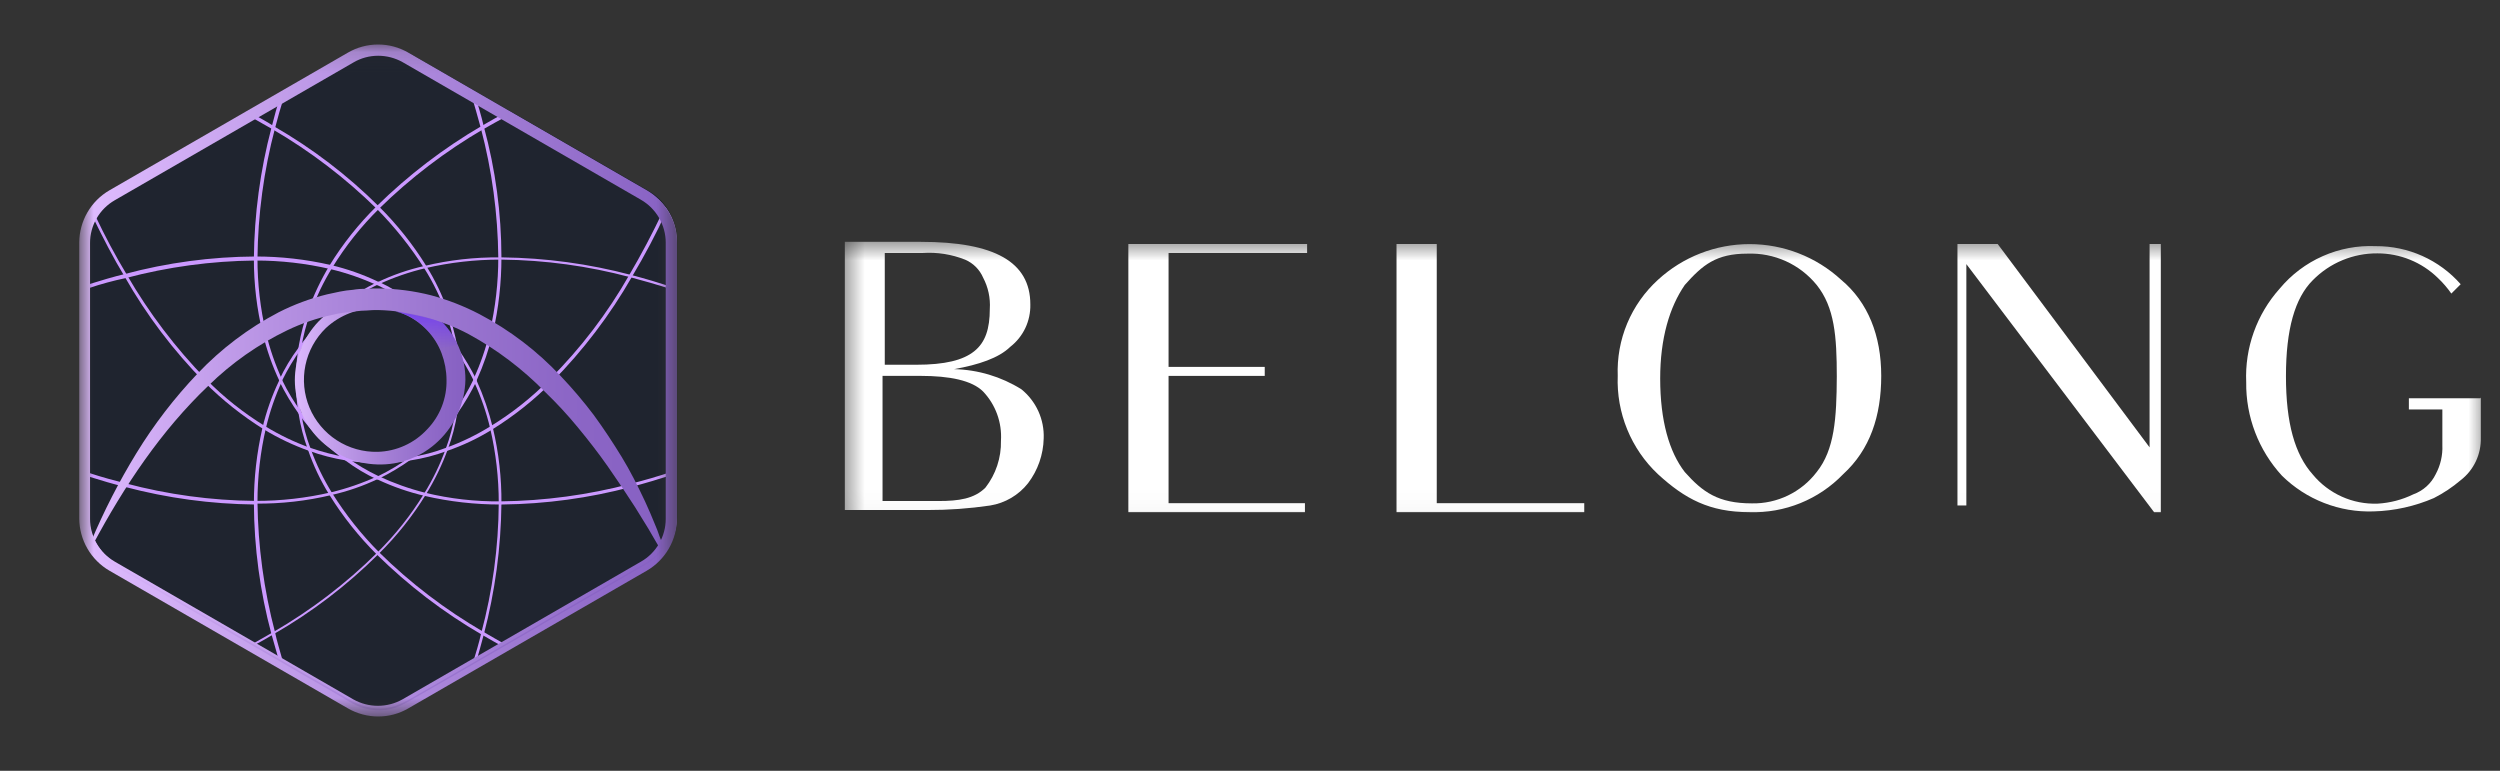 <?xml version="1.0" encoding="UTF-8"?> <svg xmlns="http://www.w3.org/2000/svg" width="120" height="37" viewBox="0 0 120 37" fill="none"><rect x="0" y="0" width="120" height="37" fill="#333333" stroke="none"/><mask id="mask0_353_775" style="mask-type:luminance" maskUnits="userSpaceOnUse" x="40" y="11" width="80" height="14"><path d="M119.46 11.505H40.44V24.974H119.46V11.505Z" fill="white"></path></mask><g mask="url(#mask0_353_775)"><path d="M45.796 17.719C46.977 17.508 47.942 17.185 48.49 16.65C48.799 16.41 49.048 16.1 49.216 15.746C49.383 15.392 49.465 15.004 49.456 14.612C49.456 12.574 47.74 11.608 44.198 11.608H40.552V24.481H44.521C45.526 24.483 46.53 24.411 47.525 24.265C48.246 24.149 48.897 23.766 49.348 23.192C49.817 22.573 50.08 21.822 50.097 21.046C50.115 20.596 50.027 20.148 49.841 19.738C49.654 19.328 49.375 18.967 49.025 18.684C48.055 18.078 46.94 17.745 45.796 17.719ZM42.362 12.143H44.292C44.987 12.097 45.684 12.208 46.331 12.466C46.715 12.632 47.022 12.939 47.188 13.323C47.432 13.784 47.544 14.303 47.511 14.823C47.511 15.788 47.296 16.435 46.762 16.861C46.227 17.288 45.365 17.508 43.974 17.508H42.469V12.143H42.362ZM47.3 23.407C46.766 23.942 46.016 24.049 45.056 24.049H42.362V18.042H44.184C45.581 18.042 46.654 18.258 47.188 18.792C47.486 19.105 47.716 19.477 47.863 19.883C48.011 20.29 48.073 20.722 48.046 21.154C48.064 21.968 47.801 22.765 47.3 23.407Z" fill="white"></path><path d="M54.161 14.823V19.65V20.4V21.262V24.584H62.637V24.153H57.703H56.091V21.262V20.4V19.865V19.65V18.043H57.38H60.707V17.611H57.38H56.091V15.254V14.931V12.143H57.811H62.741V11.712H54.161V14.823Z" fill="white"></path><path d="M68.964 11.712H67.033V14.931V21.262V24.584H76.044V24.153H68.964V11.712Z" fill="white"></path><path d="M88.377 13.431C87.178 12.329 85.609 11.717 83.98 11.717C82.35 11.717 80.781 12.329 79.582 13.431C78.943 14.013 78.44 14.727 78.106 15.523C77.773 16.32 77.618 17.18 77.651 18.043C77.617 18.921 77.772 19.797 78.105 20.611C78.438 21.425 78.941 22.159 79.582 22.761C80.87 23.942 82.052 24.584 83.982 24.584C84.816 24.611 85.647 24.463 86.421 24.149C87.194 23.835 87.892 23.363 88.472 22.761C89.76 21.585 90.299 19.973 90.299 18.043C90.299 16.112 89.666 14.505 88.377 13.431ZM87.201 22.658C86.837 23.136 86.365 23.521 85.825 23.782C85.284 24.043 84.69 24.174 84.09 24.162C82.478 24.162 81.728 23.623 80.87 22.658C80.121 21.693 79.689 20.193 79.689 18.168C79.689 16.238 80.139 14.738 80.87 13.678C81.728 12.713 82.375 12.174 83.874 12.174C84.507 12.15 85.137 12.273 85.715 12.534C86.292 12.795 86.801 13.187 87.201 13.678C88.059 14.752 88.166 16.143 88.166 18.074C88.157 20.081 88.059 21.585 87.201 22.658Z" fill="white"></path><path d="M103.18 13.966V21.473L95.889 11.712H93.958V14.716V21.473V24.261H94.385V21.473V12.677L103.396 24.584H103.719V14.073V11.712H103.18V13.966Z" fill="white"></path><path d="M119.056 19.116H115.626V19.654H117.233V21.369C117.254 21.854 117.144 22.334 116.914 22.761C116.697 23.211 116.311 23.558 115.841 23.727C115.304 23.989 114.719 24.142 114.122 24.175C113.532 24.196 112.945 24.081 112.406 23.838C111.868 23.596 111.391 23.234 111.015 22.779C110.153 21.814 109.726 20.314 109.726 18.06C109.726 15.807 110.153 14.307 111.015 13.449C111.42 13.037 111.903 12.71 112.437 12.489C112.971 12.267 113.544 12.156 114.122 12.161C115.204 12.162 116.243 12.585 117.018 13.342C117.258 13.569 117.475 13.82 117.664 14.091L118.113 13.643C117.604 13.064 116.976 12.602 116.273 12.286C115.57 11.971 114.807 11.81 114.036 11.815C113.163 11.776 112.292 11.94 111.492 12.294C110.692 12.647 109.985 13.181 109.425 13.854C108.324 15.083 107.747 16.694 107.818 18.343C107.796 20.004 108.41 21.61 109.533 22.833C110.112 23.403 110.8 23.849 111.557 24.143C112.313 24.438 113.122 24.576 113.933 24.548C114.93 24.52 115.913 24.302 116.829 23.906C117.289 23.671 117.72 23.384 118.113 23.049C118.424 22.809 118.673 22.5 118.841 22.145C119.008 21.791 119.09 21.402 119.079 21.01V19.08L119.056 19.116Z" fill="white"></path></g><mask id="mask1_353_775" style="mask-type:luminance" maskUnits="userSpaceOnUse" x="3" y="2" width="30" height="33"><path d="M32.495 2.136H3.804V34.392H32.495V2.136Z" fill="white"></path></mask><g mask="url(#mask1_353_775)"><path d="M3.912 24.799V11.577C3.91 11.116 4.031 10.662 4.262 10.264C4.494 9.865 4.828 9.535 5.23 9.308L16.68 2.697C17.08 2.464 17.535 2.341 17.998 2.341C18.461 2.341 18.916 2.464 19.316 2.697L30.766 9.308C31.166 9.537 31.498 9.868 31.729 10.266C31.961 10.664 32.083 11.116 32.084 11.577V24.82C32.086 25.282 31.965 25.735 31.733 26.134C31.502 26.533 31.168 26.862 30.766 27.089L19.316 33.7C18.916 33.934 18.461 34.057 17.998 34.057C17.535 34.057 17.08 33.934 16.68 33.7L5.23 27.089C4.827 26.857 4.494 26.524 4.262 26.121C4.031 25.719 3.91 25.263 3.912 24.799Z" fill="#1F242F"></path><path d="M32.387 11.555V24.821C32.391 25.372 32.217 25.91 31.89 26.355C31.67 26.654 31.391 26.904 31.069 27.089L24.264 31.021L22.73 31.907L19.597 33.722C19.201 33.955 18.75 34.078 18.29 34.078C17.83 34.078 17.379 33.955 16.983 33.722L13.483 31.691L12.187 30.935L5.511 27.089C5.1 26.855 4.763 26.511 4.538 26.095C4.323 25.705 4.211 25.266 4.214 24.821V11.555C4.212 11.14 4.316 10.731 4.517 10.367C4.748 9.92 5.1 9.545 5.532 9.287L12.057 5.506L13.548 4.642L17.004 2.654C17.401 2.421 17.852 2.298 18.311 2.298C18.771 2.298 19.223 2.421 19.619 2.654L22.708 4.426L24.436 5.42L31.112 9.265C31.452 9.462 31.741 9.735 31.955 10.065C32.237 10.511 32.387 11.028 32.387 11.555Z" stroke="#1F242F" stroke-width="0.196" stroke-miterlimit="10"></path><path d="M18.149 22.228C20.309 22.228 22.06 20.477 22.06 18.318C22.06 16.158 20.309 14.407 18.149 14.407C15.99 14.407 14.239 16.158 14.239 18.318C14.239 20.477 15.99 22.228 18.149 22.228Z" stroke="#1F242F" stroke-width="0.196" stroke-miterlimit="10"></path><path d="M22.751 31.907L19.597 33.722C19.201 33.955 18.75 34.078 18.29 34.078C17.83 34.078 17.379 33.955 16.983 33.722L13.483 31.691L12.187 30.935L5.511 27.089C5.1 26.855 4.763 26.511 4.538 26.095C4.323 25.705 4.211 25.266 4.214 24.821V11.555C4.212 11.14 4.316 10.731 4.517 10.367C4.748 9.92 5.1 9.545 5.532 9.287L12.057 5.506L13.548 4.642L17.004 2.654C17.401 2.421 17.852 2.298 18.311 2.298C18.771 2.298 19.223 2.421 19.619 2.654L22.708 4.426L24.436 5.42L31.112 9.265C31.452 9.462 31.741 9.735 31.955 10.065C32.256 10.495 32.414 11.009 32.409 11.534V24.799C32.413 25.351 32.239 25.889 31.912 26.333C31.692 26.632 31.412 26.882 31.091 27.067L24.285 31L22.751 31.907Z" stroke="#1F242F" stroke-width="0.196" stroke-miterlimit="10"></path><path d="M18.149 22.229C17.628 22.229 17.108 22.186 16.594 22.099C15.998 22.001 15.412 21.849 14.844 21.645C14.083 21.375 13.352 21.028 12.662 20.608C11.628 19.963 10.671 19.202 9.81 18.34C8.321 16.828 7.035 15.129 5.986 13.284C5.446 12.399 4.949 11.426 4.452 10.411L4.409 10.368L4.43 10.325C4.663 9.865 5.023 9.483 5.467 9.223L16.939 2.59C17.351 2.356 17.816 2.233 18.29 2.233C18.763 2.233 19.228 2.356 19.64 2.59L31.112 9.223C31.457 9.438 31.757 9.716 31.998 10.044L32.02 10.087L31.998 10.13C31.5 11.21 30.945 12.263 30.334 13.284C29.278 15.13 27.985 16.829 26.489 18.34C25.629 19.203 24.672 19.965 23.637 20.608C22.952 21.036 22.219 21.384 21.455 21.645C20.889 21.857 20.302 22.009 19.705 22.099C19.191 22.185 18.671 22.228 18.149 22.229ZM4.582 10.368C5.037 11.336 5.542 12.281 6.094 13.198C7.149 15.02 8.426 16.703 9.896 18.21C10.745 19.072 11.695 19.826 12.726 20.457C13.409 20.876 14.133 21.224 14.887 21.494C15.451 21.688 16.029 21.84 16.615 21.948C17.631 22.121 18.668 22.121 19.683 21.948C20.274 21.86 20.854 21.708 21.412 21.494C22.159 21.224 22.875 20.876 23.55 20.457C24.582 19.826 25.532 19.072 26.381 18.21C27.875 16.719 29.161 15.033 30.205 13.198C30.766 12.247 31.328 11.189 31.847 10.087C31.635 9.788 31.363 9.538 31.047 9.352L19.575 2.741C19.187 2.518 18.748 2.401 18.3 2.401C17.853 2.401 17.414 2.518 17.026 2.741L5.532 9.374C5.128 9.609 4.798 9.953 4.582 10.368Z" fill="#CB99FF"></path><path d="M12.165 31.021L12.121 31L5.446 27.154C5.016 26.912 4.664 26.552 4.43 26.117C4.205 25.714 4.086 25.261 4.084 24.799V11.556C4.088 11.084 4.213 10.622 4.447 10.213C4.682 9.804 5.019 9.463 5.424 9.222L12.035 5.42L12.078 5.442C12.467 5.658 12.834 5.852 13.158 6.068C14.997 7.125 16.689 8.418 18.192 9.914C19.057 10.773 19.819 11.73 20.461 12.765C20.884 13.446 21.232 14.17 21.498 14.926C21.686 15.477 21.838 16.04 21.952 16.611V16.676C22.038 17.19 22.082 17.71 22.081 18.232C22.078 18.687 22.041 19.142 21.973 19.593C21.973 19.657 21.952 19.722 21.952 19.809C21.859 20.406 21.707 20.992 21.498 21.559C21.22 22.32 20.865 23.051 20.439 23.741C19.801 24.779 19.039 25.737 18.171 26.593C16.668 28.089 14.976 29.382 13.137 30.438C12.856 30.611 12.553 30.784 12.186 30.978L12.165 31.021ZM12.035 5.614L5.532 9.374C5.114 9.618 4.776 9.978 4.56 10.411C4.368 10.769 4.272 11.171 4.279 11.577V24.843C4.276 25.274 4.388 25.7 4.603 26.074C4.827 26.478 5.155 26.814 5.554 27.046L12.186 30.87C12.532 30.676 12.834 30.503 13.094 30.352C14.921 29.297 16.606 28.012 18.106 26.528C18.967 25.679 19.722 24.729 20.353 23.698C20.772 23.023 21.119 22.306 21.39 21.559C21.599 20.999 21.751 20.42 21.843 19.83C21.861 19.767 21.869 19.701 21.865 19.636C21.933 19.192 21.968 18.745 21.973 18.296C21.974 17.782 21.93 17.269 21.843 16.762V16.719C21.748 16.146 21.603 15.582 21.412 15.034C21.145 14.285 20.797 13.568 20.374 12.895C19.715 11.859 18.947 10.896 18.084 10.022C16.578 8.544 14.895 7.26 13.072 6.198C12.748 6.025 12.402 5.809 12.035 5.614Z" fill="#CB99FF"></path><path d="M24.264 31.107L24.22 31.086C23.875 30.891 23.486 30.675 23.119 30.459C21.286 29.394 19.595 28.102 18.085 26.614C17.221 25.754 16.46 24.797 15.816 23.762C15.388 23.077 15.04 22.344 14.779 21.58C14.568 21.006 14.415 20.413 14.325 19.808C14.239 19.294 14.196 18.774 14.196 18.253C14.203 17.119 14.4 15.994 14.779 14.925C15.053 14.166 15.401 13.436 15.816 12.743C16.454 11.705 17.216 10.747 18.085 9.892C19.598 8.407 21.288 7.115 23.119 6.046C23.529 5.808 23.939 5.571 24.372 5.355L24.415 5.333L31.134 9.222C31.478 9.437 31.779 9.716 32.02 10.043C32.325 10.489 32.49 11.015 32.495 11.555V24.82C32.492 25.294 32.365 25.759 32.126 26.169C31.887 26.578 31.545 26.918 31.134 27.154L24.264 31.107ZM24.415 5.527C24.004 5.744 23.594 5.981 23.205 6.197C21.382 7.259 19.698 8.544 18.193 10.021C17.331 10.87 16.577 11.82 15.946 12.851C15.531 13.529 15.184 14.245 14.909 14.99C14.7 15.557 14.548 16.143 14.455 16.74C14.282 17.756 14.282 18.793 14.455 19.808C14.543 20.399 14.695 20.979 14.909 21.537C15.179 22.284 15.527 23 15.946 23.675C16.588 24.699 17.341 25.648 18.193 26.506C19.695 27.987 21.38 29.271 23.205 30.33C23.572 30.546 23.918 30.74 24.264 30.935L31.026 27.024C31.333 26.845 31.599 26.602 31.804 26.311C32.121 25.88 32.288 25.356 32.279 24.82V11.555C32.285 11.043 32.126 10.543 31.825 10.129C31.607 9.817 31.328 9.553 31.004 9.351L24.415 5.527Z" fill="#CB99FF"></path><path d="M12.23 24.216C10.129 24.194 8.039 23.911 6.008 23.374C5.467 23.244 4.884 23.071 4.193 22.855L4.128 22.834V11.556C4.131 11.085 4.256 10.622 4.491 10.213C4.726 9.804 5.062 9.463 5.467 9.223L16.939 2.59C17.351 2.356 17.817 2.233 18.29 2.233C18.763 2.233 19.228 2.356 19.64 2.59L22.751 4.383V4.405C22.924 4.966 23.097 5.528 23.227 6.09C23.784 8.132 24.067 10.239 24.069 12.355C24.07 13.577 23.933 14.794 23.659 15.985C23.471 16.764 23.211 17.523 22.881 18.253V18.275C22.613 18.824 22.302 19.352 21.952 19.852C21.909 19.917 21.844 19.982 21.801 20.047V20.09H21.757C21.503 20.422 21.228 20.74 20.936 21.04C20.764 21.213 20.569 21.386 20.396 21.537C20.188 21.729 19.964 21.902 19.727 22.056C19.234 22.406 18.713 22.717 18.171 22.985H18.149C17.432 23.327 16.678 23.588 15.902 23.763C14.714 24.047 13.495 24.185 12.273 24.173C12.251 24.216 12.251 24.216 12.23 24.216ZM4.279 22.704C4.949 22.92 5.511 23.071 6.029 23.201C8.053 23.739 10.136 24.023 12.23 24.043H12.273C13.487 24.045 14.698 23.907 15.881 23.633C16.654 23.449 17.407 23.188 18.128 22.855H18.149C18.68 22.599 19.186 22.296 19.662 21.948C19.896 21.799 20.113 21.625 20.31 21.429C20.483 21.278 20.655 21.127 20.85 20.932C21.142 20.639 21.416 20.329 21.671 20.003V19.982L21.693 19.939L21.822 19.744C22.17 19.261 22.474 18.748 22.73 18.21V18.189C23.063 17.467 23.323 16.715 23.507 15.942C23.782 14.766 23.919 13.562 23.918 12.355C23.896 10.254 23.613 8.164 23.075 6.133C22.924 5.593 22.773 5.031 22.6 4.47L19.554 2.698C19.166 2.475 18.726 2.358 18.279 2.358C17.832 2.358 17.392 2.475 17.004 2.698L5.532 9.374C5.114 9.618 4.777 9.978 4.56 10.411C4.369 10.77 4.272 11.171 4.279 11.578V22.704Z" fill="#CB99FF"></path><path d="M18.301 34.153C17.823 34.149 17.355 34.022 16.94 33.786L13.396 31.755V31.734C13.267 31.258 13.137 30.826 13.029 30.437C12.481 28.394 12.198 26.288 12.187 24.172C12.185 22.951 12.323 21.733 12.597 20.542C12.782 19.76 13.05 19 13.396 18.274V18.252C13.651 17.703 13.963 17.182 14.325 16.697C14.634 16.269 14.973 15.865 15.341 15.487C15.714 15.114 16.119 14.774 16.551 14.472C17.044 14.121 17.564 13.81 18.106 13.543H18.128C18.845 13.2 19.599 12.939 20.375 12.765C21.563 12.48 22.782 12.342 24.004 12.354H24.091C26.184 12.378 28.267 12.661 30.291 13.197C30.961 13.37 31.674 13.586 32.409 13.823L32.473 13.845V24.863C32.47 25.337 32.343 25.802 32.104 26.212C31.866 26.621 31.523 26.961 31.112 27.197L19.64 33.829C19.222 34.033 18.765 34.143 18.301 34.153ZM13.548 31.647L17.026 33.657C17.414 33.879 17.853 33.997 18.301 33.997C18.748 33.997 19.188 33.879 19.575 33.657L31.047 27.024C31.355 26.845 31.62 26.602 31.825 26.311C32.142 25.879 32.309 25.356 32.3 24.82V13.91C31.588 13.672 30.896 13.478 30.248 13.305C28.239 12.768 26.17 12.485 24.091 12.462H24.004C22.797 12.461 21.594 12.598 20.418 12.873C19.645 13.057 18.892 13.317 18.171 13.65H18.149C17.619 13.906 17.113 14.21 16.637 14.558C16.217 14.859 15.82 15.191 15.449 15.552C15.082 15.917 14.75 16.315 14.455 16.74C14.112 17.218 13.808 17.724 13.548 18.252V18.274C13.214 18.995 12.954 19.748 12.77 20.521C12.496 21.697 12.358 22.9 12.359 24.107C12.383 26.215 12.666 28.312 13.202 30.351C13.288 30.762 13.418 31.172 13.548 31.647Z" fill="#CB99FF"></path><path d="M18.301 34.154C17.823 34.149 17.355 34.023 16.94 33.787L5.468 27.154C5.038 26.912 4.686 26.552 4.452 26.117C4.227 25.714 4.108 25.261 4.106 24.799V13.694L4.171 13.673C4.863 13.457 5.446 13.284 5.986 13.154C8.03 12.607 10.136 12.324 12.251 12.312C13.473 12.31 14.691 12.448 15.881 12.722C16.663 12.907 17.424 13.175 18.149 13.521H18.171C18.721 13.776 19.242 14.088 19.727 14.45C19.768 14.472 19.804 14.502 19.835 14.537C20.223 14.821 20.591 15.131 20.936 15.466C21.309 15.839 21.649 16.244 21.952 16.676C21.964 16.687 21.971 16.703 21.974 16.719C22.315 17.206 22.619 17.719 22.881 18.253V18.274C23.211 19.005 23.471 19.764 23.659 20.543C23.942 21.732 24.08 22.951 24.069 24.172C24.046 26.288 23.763 28.392 23.227 30.438C23.097 30.913 22.967 31.432 22.794 31.95V31.972L19.619 33.808C19.215 34.031 18.762 34.15 18.301 34.154ZM4.279 13.824V24.821C4.276 25.253 4.388 25.678 4.603 26.052C4.827 26.456 5.155 26.792 5.554 27.024L17.026 33.657C17.414 33.88 17.853 33.997 18.301 33.997C18.748 33.997 19.188 33.88 19.575 33.657L22.686 31.864C22.838 31.367 22.989 30.87 23.097 30.395C23.644 28.358 23.927 26.26 23.94 24.151C23.941 22.944 23.803 21.74 23.529 20.565C23.345 19.792 23.084 19.039 22.751 18.318V18.296C22.5 17.775 22.203 17.276 21.866 16.805L21.844 16.784C21.544 16.363 21.212 15.965 20.85 15.595C20.511 15.262 20.15 14.952 19.77 14.666C19.727 14.645 19.705 14.602 19.662 14.602C19.179 14.254 18.666 13.95 18.128 13.694H18.106C17.385 13.361 16.632 13.101 15.859 12.916C14.684 12.642 13.48 12.505 12.273 12.506H12.23C10.136 12.528 8.053 12.811 6.029 13.349C5.437 13.473 4.853 13.632 4.279 13.824Z" fill="#CB99FF"></path><path d="M24.112 24.216H24.026C22.804 24.219 21.586 24.081 20.396 23.806C19.622 23.625 18.869 23.365 18.149 23.028H18.127C17.578 22.773 17.057 22.462 16.572 22.099C16.144 21.791 15.74 21.451 15.362 21.084C14.989 20.71 14.649 20.306 14.347 19.874C13.996 19.381 13.685 18.861 13.418 18.318V18.297C13.074 17.57 12.806 16.81 12.618 16.028C12.327 14.84 12.182 13.621 12.186 12.399C12.207 10.283 12.49 8.179 13.029 6.133C13.158 5.636 13.288 5.139 13.439 4.642V4.621L16.939 2.59C17.351 2.356 17.816 2.233 18.289 2.233C18.763 2.233 19.228 2.356 19.64 2.59L31.112 9.223C31.456 9.438 31.757 9.716 31.998 10.044C32.303 10.489 32.468 11.016 32.473 11.556V22.726L32.408 22.747C31.674 22.985 30.961 23.201 30.291 23.374C28.274 23.909 26.198 24.192 24.112 24.216ZM18.171 22.855C18.893 23.192 19.645 23.46 20.418 23.654C21.599 23.941 22.811 24.078 24.026 24.065C26.133 24.042 28.23 23.759 30.269 23.223C30.939 23.05 31.63 22.855 32.322 22.617V11.556C32.328 11.044 32.169 10.544 31.868 10.13C31.65 9.818 31.37 9.553 31.047 9.352L19.575 2.741C19.187 2.518 18.748 2.401 18.3 2.401C17.853 2.401 17.413 2.518 17.026 2.741L13.612 4.707C13.461 5.183 13.331 5.658 13.201 6.155C12.663 8.193 12.38 10.29 12.359 12.399C12.357 13.606 12.495 14.809 12.769 15.985C12.954 16.758 13.214 17.511 13.547 18.232V18.253C13.803 18.784 14.107 19.29 14.455 19.766C14.756 20.186 15.088 20.583 15.448 20.954C15.813 21.321 16.211 21.653 16.637 21.948C17.12 22.296 17.633 22.599 18.171 22.855Z" fill="#CB99FF"></path><path d="M18.149 34.392C17.641 34.39 17.142 34.256 16.702 34.003L5.251 27.392C4.812 27.136 4.448 26.771 4.194 26.331C3.94 25.892 3.806 25.393 3.804 24.886V11.642C3.806 11.134 3.94 10.636 4.194 10.196C4.448 9.757 4.812 9.391 5.251 9.136L16.702 2.525C17.142 2.27 17.641 2.136 18.149 2.136C18.658 2.136 19.157 2.27 19.597 2.525L31.047 9.136C31.486 9.391 31.85 9.757 32.104 10.196C32.358 10.636 32.493 11.134 32.495 11.642V24.886C32.493 25.393 32.358 25.892 32.104 26.331C31.85 26.771 31.486 27.136 31.047 27.392L19.597 34.003C19.158 34.259 18.658 34.393 18.149 34.392ZM18.149 2.676C17.731 2.676 17.321 2.788 16.961 3L5.51 9.611C5.149 9.818 4.848 10.117 4.64 10.477C4.431 10.838 4.321 11.247 4.322 11.663V24.907C4.323 25.323 4.434 25.732 4.642 26.092C4.851 26.452 5.15 26.751 5.51 26.959L16.961 33.571C17.321 33.773 17.726 33.879 18.138 33.879C18.551 33.879 18.956 33.773 19.316 33.571L30.766 26.959C31.128 26.753 31.428 26.454 31.637 26.093C31.846 25.733 31.955 25.324 31.955 24.907V11.642C31.954 11.226 31.843 10.817 31.635 10.457C31.426 10.097 31.127 9.797 30.766 9.589L19.316 2.978C18.959 2.78 18.558 2.676 18.149 2.676Z" fill="url(#paint0_linear_353_775)"></path><path d="M22.34 18.231C22.315 19.343 21.849 20.4 21.044 21.169C20.655 21.544 20.195 21.837 19.69 22.03C19.185 22.224 18.646 22.313 18.106 22.293C17.577 22.278 17.056 22.161 16.572 21.947C16.098 21.73 15.666 21.43 15.297 21.061C14.934 20.689 14.648 20.248 14.455 19.765C14.257 19.285 14.155 18.771 14.152 18.253C14.156 17.197 14.566 16.183 15.297 15.422C16.046 14.658 17.059 14.21 18.128 14.169C18.669 14.155 19.207 14.249 19.712 14.446C20.217 14.643 20.677 14.938 21.066 15.314C21.47 15.685 21.792 16.136 22.012 16.638C22.231 17.14 22.343 17.683 22.34 18.231ZM21.433 18.231C21.43 17.795 21.349 17.364 21.195 16.956C21.041 16.547 20.806 16.172 20.504 15.854C20.198 15.53 19.83 15.269 19.422 15.087C19.014 14.905 18.574 14.806 18.128 14.796C17.207 14.778 16.317 15.119 15.643 15.746C15.143 16.23 14.8 16.853 14.66 17.535C14.519 18.216 14.588 18.924 14.856 19.566C15.125 20.207 15.581 20.753 16.164 21.132C16.748 21.511 17.432 21.704 18.128 21.688C18.576 21.676 19.017 21.574 19.425 21.388C19.833 21.203 20.2 20.937 20.504 20.608C20.809 20.293 21.048 19.92 21.207 19.512C21.366 19.105 21.443 18.669 21.433 18.231Z" fill="url(#paint1_linear_353_775)"></path><path d="M31.825 26.355C31.803 26.376 31.803 26.398 31.782 26.441L31.739 26.484L31.652 26.571C31.6 26.634 31.542 26.692 31.479 26.744C31.355 26.851 31.225 26.952 31.09 27.046C30.809 27.219 30.507 27.37 30.226 27.543L28.498 28.537L25.063 30.524L21.628 32.512L19.899 33.506C19.618 33.683 19.321 33.834 19.013 33.96C18.694 34.066 18.356 34.11 18.02 34.089C17.681 34.07 17.35 33.981 17.047 33.83C16.745 33.679 16.464 33.506 16.183 33.333L14.455 32.339L11.02 30.352L7.584 28.364L5.856 27.37C5.558 27.218 5.276 27.038 5.013 26.83C4.752 26.612 4.533 26.348 4.365 26.052L4.344 26.031L4.365 26.009C4.984 24.537 5.714 23.114 6.547 21.753C7.389 20.378 8.374 19.096 9.486 17.929C10.612 16.742 11.925 15.75 13.374 14.991C14.116 14.614 14.899 14.323 15.708 14.127L16.313 13.997C16.52 13.956 16.729 13.927 16.939 13.911C17.146 13.875 17.356 13.86 17.566 13.867C17.774 13.849 17.983 13.842 18.192 13.846C19.03 13.856 19.864 13.965 20.677 14.17C21.485 14.386 22.268 14.691 23.01 15.077C24.472 15.844 25.794 16.852 26.921 18.059C27.481 18.648 28.007 19.268 28.498 19.917C28.973 20.565 29.427 21.256 29.837 21.926C30.248 22.596 30.615 23.33 30.961 24.065C31.134 24.432 31.285 24.799 31.436 25.166C31.517 25.35 31.59 25.538 31.652 25.728L31.76 26.009L31.825 26.16V26.355ZM31.717 26.355L31.631 26.247C31.609 26.203 31.587 26.182 31.566 26.139L31.414 25.88L31.112 25.361L30.485 24.346C30.053 23.676 29.621 23.028 29.168 22.38C28.714 21.731 28.239 21.126 27.742 20.521C27.25 19.922 26.723 19.352 26.165 18.815C25.091 17.717 23.861 16.785 22.513 16.049C22.178 15.869 21.832 15.71 21.476 15.574C21.131 15.444 20.763 15.315 20.396 15.207C19.67 15.011 18.923 14.903 18.171 14.883C17.983 14.879 17.796 14.886 17.609 14.904C17.421 14.907 17.233 14.921 17.047 14.947L16.486 15.012C16.297 15.038 16.109 15.074 15.924 15.12C15.185 15.28 14.467 15.527 13.785 15.855C12.389 16.529 11.112 17.427 10.004 18.512C7.736 20.673 5.964 23.33 4.473 26.117V26.074C4.627 26.361 4.841 26.611 5.1 26.808C5.361 27.011 5.644 27.185 5.943 27.327L7.671 28.321L11.106 30.308L14.541 32.296L16.27 33.29C16.55 33.441 16.831 33.636 17.134 33.765C17.427 33.897 17.742 33.977 18.063 34.003C18.385 34.025 18.709 33.981 19.013 33.873C19.312 33.751 19.601 33.606 19.878 33.441L21.606 32.447L25.041 30.46L28.476 28.472L30.205 27.478C30.485 27.305 30.788 27.154 31.069 26.981C31.204 26.887 31.333 26.786 31.458 26.679L31.631 26.506L31.717 26.42L31.76 26.376C31.695 26.355 31.717 26.355 31.717 26.355Z" fill="url(#paint2_linear_353_775)"></path><path d="M18.949 14.947C19.465 15.022 19.977 15.123 20.483 15.25C20.755 15.315 21.023 15.402 21.282 15.509C21.282 15.509 21.563 15.833 21.692 16.027C21.796 16.195 21.89 16.368 21.973 16.546L21.109 16.74C20.93 16.347 20.673 15.994 20.353 15.703C19.966 15.323 19.479 15.061 18.949 14.947Z" fill="url(#paint3_linear_353_775)"></path></g><defs><linearGradient id="paint0_linear_353_775" x1="3.804" y1="18.264" x2="32.495" y2="18.264" gradientUnits="userSpaceOnUse"><stop stop-color="#E0BDFF"></stop><stop offset="1" stop-color="#8660C2"></stop></linearGradient><linearGradient id="paint1_linear_353_775" x1="13.904" y1="18.233" x2="22.347" y2="18.233" gradientUnits="userSpaceOnUse"><stop stop-color="#E0BDFF"></stop><stop offset="0.23" stop-color="#C5A1ED"></stop><stop offset="0.56" stop-color="#A37ED5"></stop><stop offset="0.83" stop-color="#8E68C7"></stop><stop offset="1" stop-color="#8660C2"></stop></linearGradient><linearGradient id="paint2_linear_353_775" x1="3.812" y1="23.968" x2="32.389" y2="23.968" gradientUnits="userSpaceOnUse"><stop stop-color="#E0BDFF"></stop><stop offset="0.03" stop-color="#DCB8FC"></stop><stop offset="0.32" stop-color="#B792E3"></stop><stop offset="0.59" stop-color="#9C77D1"></stop><stop offset="0.82" stop-color="#8C66C6"></stop><stop offset="1" stop-color="#8660C2"></stop></linearGradient><linearGradient id="paint3_linear_353_775" x1="20.461" y1="14.939" x2="20.461" y2="16.745" gradientUnits="userSpaceOnUse"><stop stop-color="#7541ED" stop-opacity="0.98"></stop><stop offset="1" stop-color="#7540EE" stop-opacity="0"></stop></linearGradient></defs></svg> 